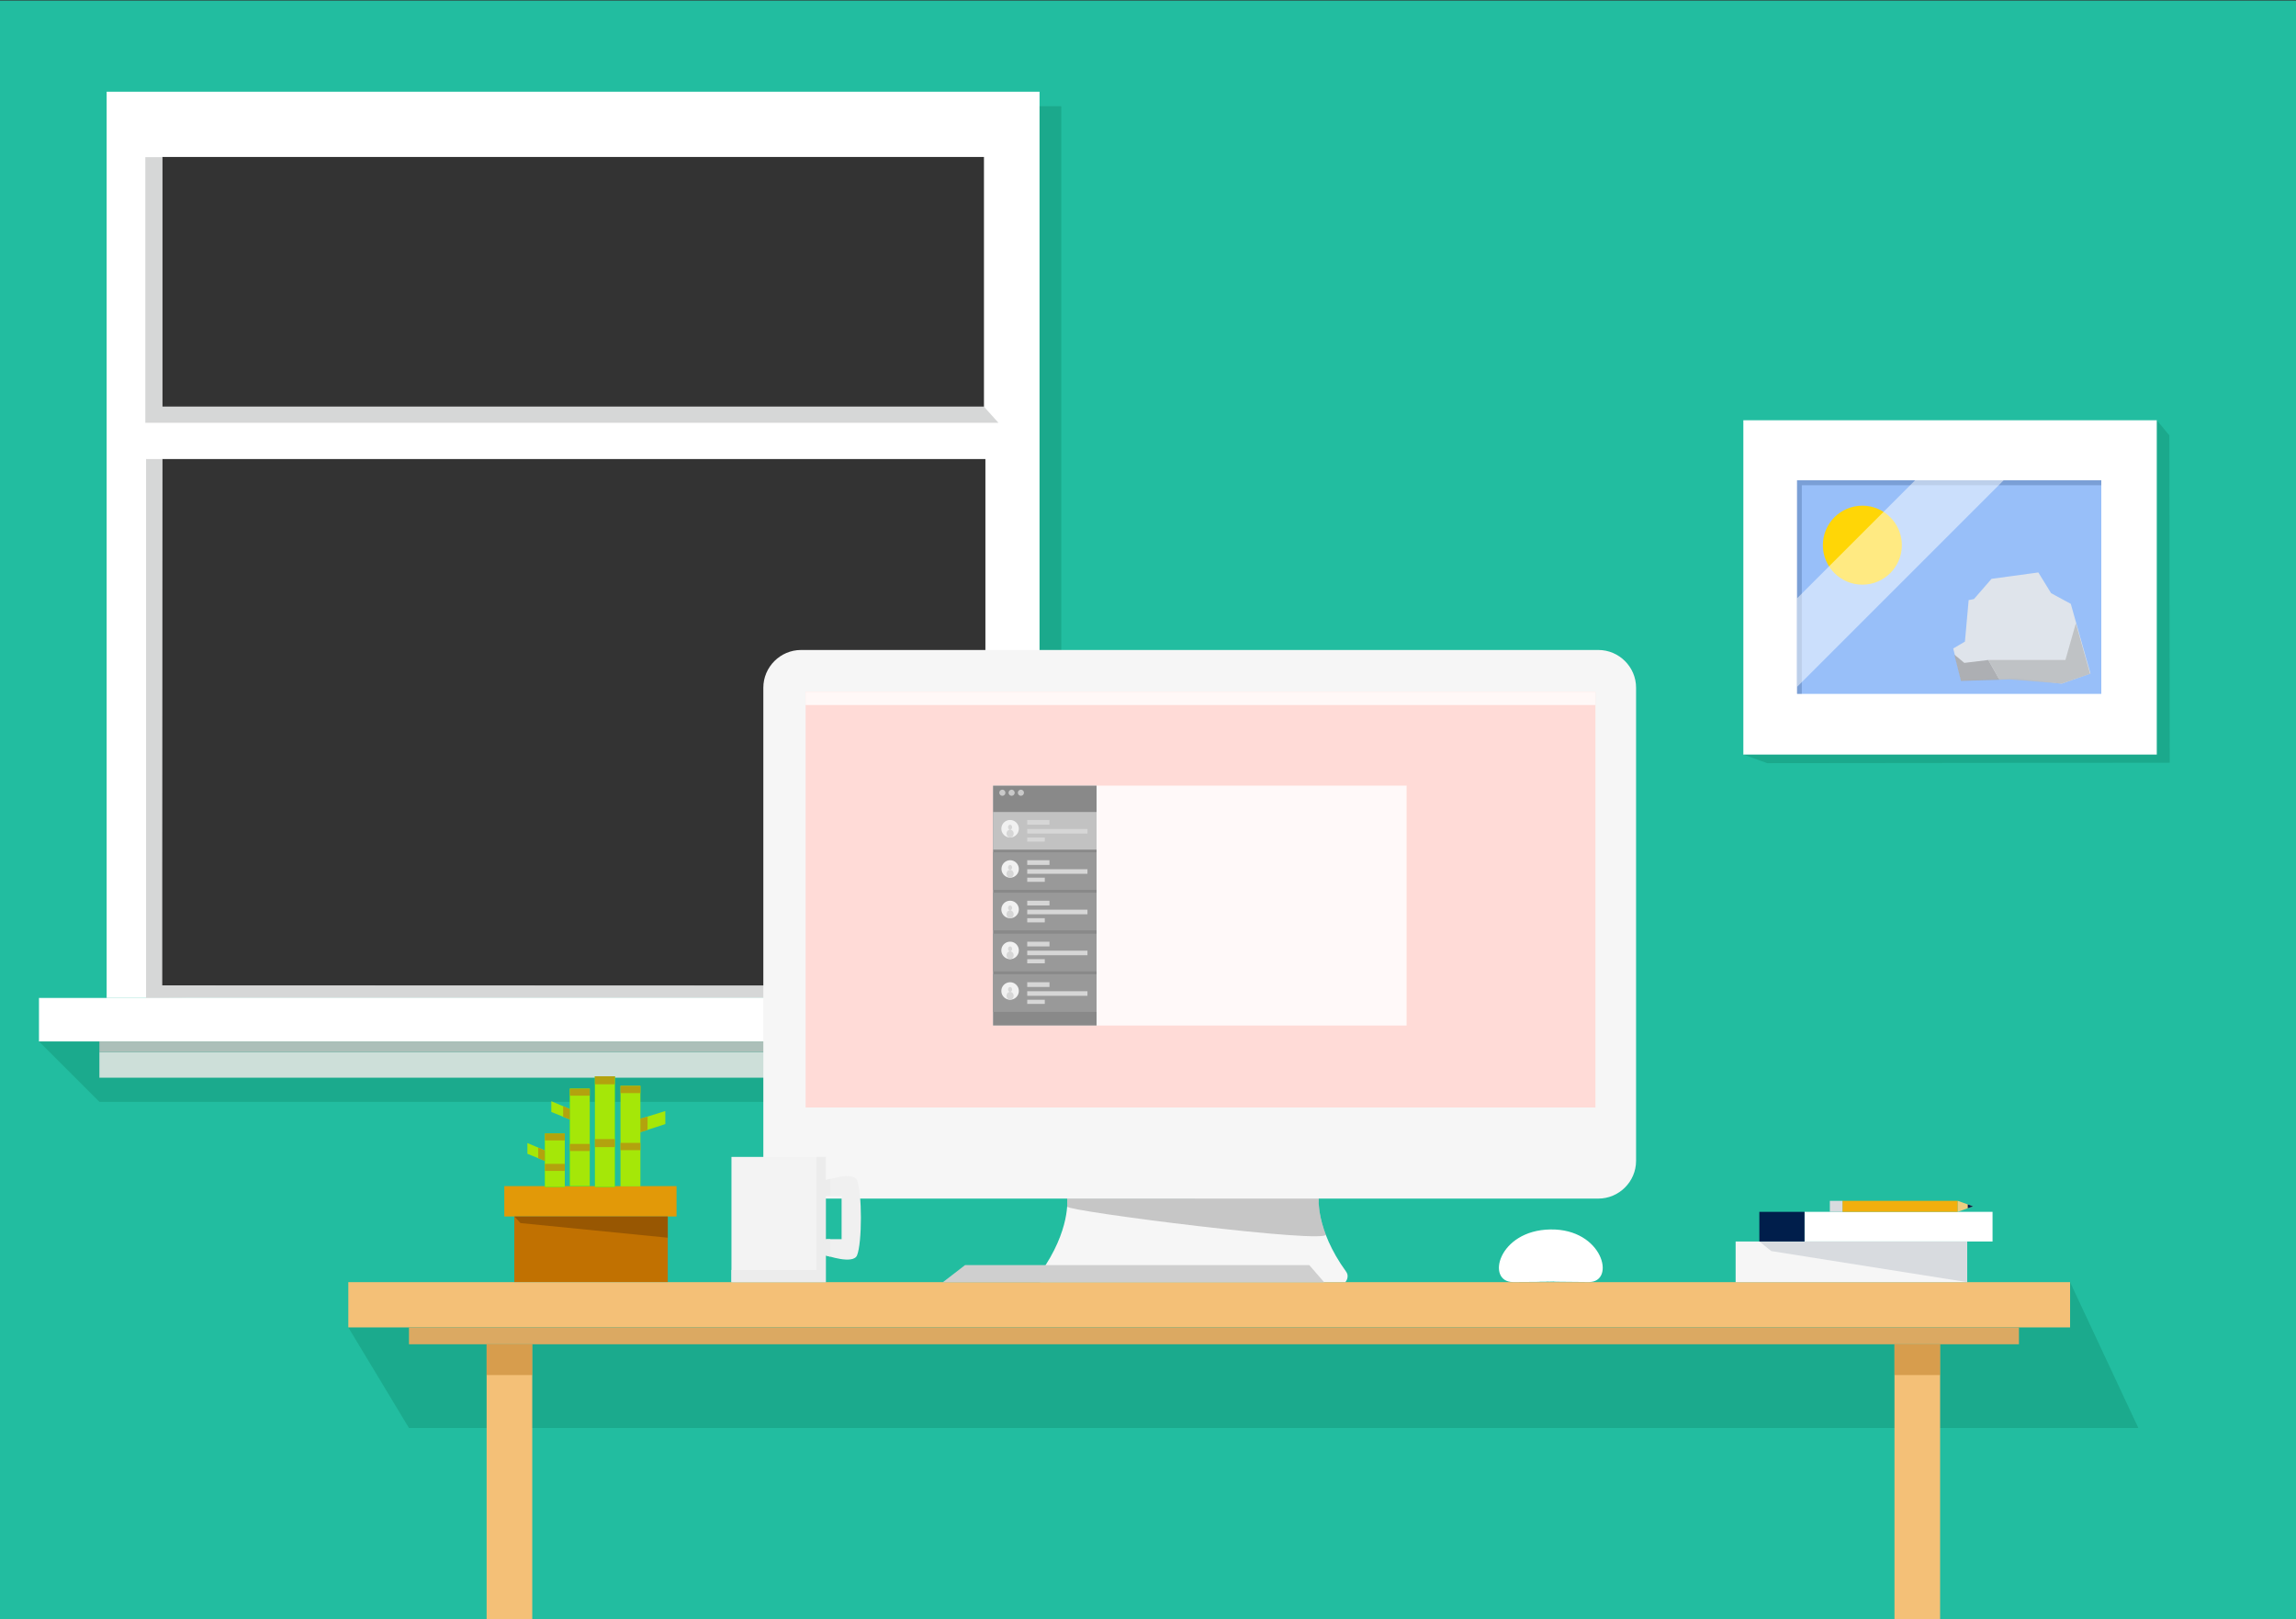 <svg width="950" height="670" xmlns="http://www.w3.org/2000/svg" fill-rule="evenodd" clip-rule="evenodd" stroke-linejoin="round" stroke-miterlimit="1.414"><rect width="100%" height="100%" fill="#333333" stroke="none"/><clipPath id="a"><path d="M-.53.234h950.67v670.68H-.53z"/></clipPath><g clip-path="url(#a)"><path d="M-360.148-331.193H2200.9V1269.74H-360.148V-331.193zm420.59 515.587l350.428-.232-2.66 223.898-347.768 4.89V184.395zm0-123.498l352.684.083v113.97l-352.684 3.797V60.897z" fill="#22bda0"/></g><path fill="#f4c077" d="M144.126 530.55h712.398v18.743H144.126z"/><path d="M144.126 549.293l25.09 41.61h715.553l-28.246-60.353v18.743H144.126z" fill="#015e40" fill-opacity=".196"/><path fill="#dba962" d="M169.215 549.293h666.15v6.962h-666.15z"/><path fill="#f4c077" d="M201.35 556.255h18.88V672.32h-18.88zM783.864 556.255h18.88V672.32h-18.88z"/><path fill="#bb7c24" fill-opacity=".498" d="M201.35 556.255h18.88V569h-18.88zM783.864 556.255h18.88V569h-18.88z"/><path d="M44.126 412.95h386V37.953h-386v375zm23-348h340v103.334h-340V64.95zm-.307 342.872l.306-217.87h340.6v218l-340.907-.13z" fill="#fff" fill-rule="nonzero"/><path fill="#d6d7d7" fill-rule="nonzero" d="M60.126 65.027h7v103.257h-7zM60.126 174.95h353l-6-6.666h-347v6.667zM60.442 189.95h6.693v217.872h-6.693zM409.345 407.853l-348.903-.03v5.03h355.436l-6.533-5z"/><path fill="#fff" fill-rule="nonzero" d="M16.126 412.95h440.08v18H16.126zM41.127 435.353h398v10.598h-398z"/><path fill="#d6d7d7" fill-rule="nonzero" d="M41.127 430.95h398v4.403h-398z"/><path fill="#015e40" fill-opacity=".2" fill-rule="nonzero" d="M430.126 43.95h9v369h-9z"/><path d="M16.126 430.95l25 25.002h455.21l-40.13-43v18H16.126z" fill="#015e40" fill-opacity=".196"/><g><path fill="#c17101" d="M212.81 503.374h63.484v27.133H212.81z"/><path fill="#e29908" d="M208.662 490.812h71.264v12.563h-71.264z"/><path d="M212.81 503.374h63.484v8.79l-60.933-6.058-2.55-2.732z" fill="#985702"/><path d="M260.62 464.295l14.65-4.54.024 5.388-14.674 4.76v-5.608zM218.224 477.443l8.912 3.6.015-4.272-8.926-3.774v4.447zM228.117 460.136l8.912 3.6.014-4.272-8.927-3.775v4.446z" fill="#a5e708"/><path fill="#05f535" d="M246.16 445.36h8.233v45.77h-8.233zM235.784 450.478h8.233v40.307h-8.233zM225.45 469.112h8.232v22.02h-8.233z"/><path fill="#a5e708" d="M246.16 445.36h8.233v45.77h-8.233zM235.784 450.478h8.233v40.307h-8.233zM225.45 469.112h8.232v22.02h-8.233zM256.743 449.314h8.233V490.9h-8.233z"/><path fill="#b3a20e" d="M246.16 471.347h8.233v3.313h-8.233zM235.784 473.362h8.233v2.918h-8.233zM225.45 481.613h8.232v2.913h-8.233zM256.743 472.924h8.233v3.01h-8.233zM246.16 445.36h8.233v3.314h-8.233zM235.784 450.478h8.233v2.918h-8.233zM225.45 469h8.232v2.92h-8.233zM256.743 449.314h8.233v3.01h-8.233zM264.976 462.852l2.98-.788-.043 5.514-2.937.908v-5.634zM222.688 479.26l2.76 1.153v-4.347l-2.76-1.19v4.384zM233.012 462.112l2.76 1.153v-4.346l-2.76-1.193v4.385z"/></g><g><path d="M493.016 495.924l52.654-.482s-1.516 13.047 11.268 30.72c1.636 2.26-.27 4.376-.27 4.376H430.437s-1.624-1.507 0-3.785c12.695-17.796 11.114-30.83 11.114-30.83h51.466z" fill="#f6f6f6"/><path d="M441.55 495.894l104.093-.115s-.365 7.11 2.92 14.993c1.753 4.21-107.165-9.537-107.02-11.494.15-2.04.007-3.386.007-3.386z" fill="#969696" fill-opacity=".502"/><path d="M661.327 268.962H331.46c-8.59 0-15.62 7.03-15.62 15.62v195.772c0 8.59 7.03 15.62 15.62 15.62h329.867c8.59 0 15.62-7.03 15.62-15.62V284.58c0-8.59-7.03-15.618-15.62-15.618" fill="#f6f6f6" fill-rule="nonzero"/><path fill="#ffdbd7" d="M333.335 286.273h326.8v172h-326.8z"/><path fill="#fff" fill-opacity=".843" d="M410.87 325.088h171.127v99.268H410.87z"/><path fill="#898989" d="M410.87 325.088h42.848v99.268H410.87z"/><path fill="#c2c2c2" d="M410.87 336h42.848v15.578H410.87z"/><path d="M417.94 339.314a3.614 3.614 0 1 1 0 7.228 3.614 3.614 0 0 1 0-7.228z" fill="#f1f1f1"/><path d="M417.94 341.266c.46 0 .835.456.835 1.018s-.374 1.018-.836 1.018c-.462 0-.837-.456-.837-1.018s.375-1.018.836-1.018zM417.946 343.302c.814 0 1.473.725 1.473 1.62 0 .894-.66 1.62-1.474 1.62s-1.473-.726-1.473-1.62c0-.895.66-1.62 1.473-1.62zM425.03 339.314h9.208v1.952h-9.207zM425.03 343.03h24.918v1.892H425.03zM425.03 346.54h7.264v1.723h-7.263z" fill="#d6d6d6"/><path fill="#999" d="M410.87 352.65h42.848v15.577H410.87z"/><path d="M417.94 355.963a3.614 3.614 0 1 1 0 7.228 3.614 3.614 0 0 1 0-7.227z" fill="#f1f1f1"/><path d="M417.94 357.915c.46 0 .835.456.835 1.018 0 .563-.374 1.018-.836 1.018-.462 0-.837-.454-.837-1.017 0-.562.375-1.018.836-1.018z" fill="#d6d6d6"/><path d="M417.946 359.95c.814 0 1.473.726 1.473 1.62 0 .896-.66 1.62-1.474 1.62s-1.473-.724-1.473-1.62c0-.894.66-1.62 1.473-1.62zM425.03 355.963h9.208v1.952h-9.207z" fill="#d6d6d6"/><g><path fill="#d6d6d6" d="M425.03 359.678h24.918v1.893H425.03z"/></g><g><path fill="#d6d6d6" d="M425.03 363.19h7.264v1.723h-7.263z"/></g><g><path fill="#999" d="M410.87 369.41h42.848v15.578H410.87z"/><path d="M417.94 372.724a3.614 3.614 0 1 1 0 7.228 3.614 3.614 0 0 1 0-7.228z" fill="#f1f1f1"/><path d="M417.94 374.676c.46 0 .835.456.835 1.018 0 .563-.374 1.018-.836 1.018-.462 0-.837-.455-.837-1.018 0-.562.375-1.018.836-1.018zM417.946 376.712c.814 0 1.473.725 1.473 1.62 0 .894-.66 1.62-1.474 1.62s-1.473-.726-1.473-1.62c0-.895.66-1.62 1.473-1.62zM425.03 372.724h9.208v1.952h-9.207z" fill="#d6d6d6"/><g><path fill="#d6d6d6" d="M425.03 376.44h24.918v1.892H425.03z"/></g><g><path fill="#d6d6d6" d="M425.03 379.952h7.264v1.722h-7.263z"/></g></g><g><path fill="#999" d="M410.87 386.354h42.848v15.578H410.87z"/><path d="M417.94 389.668a3.614 3.614 0 1 1 0 7.228 3.614 3.614 0 0 1 0-7.228z" fill="#f1f1f1"/><path d="M417.94 391.62c.46 0 .835.456.835 1.018s-.374 1.018-.836 1.018c-.462 0-.837-.456-.837-1.018s.375-1.018.836-1.018zM417.946 393.656c.814 0 1.473.725 1.473 1.62 0 .894-.66 1.62-1.474 1.62s-1.473-.726-1.473-1.62c0-.895.66-1.62 1.473-1.62zM425.03 389.668h9.208v1.952h-9.207z" fill="#d6d6d6"/><g><path fill="#d6d6d6" d="M425.03 393.383h24.918v1.893H425.03z"/></g><g><path fill="#d6d6d6" d="M425.03 396.895h7.264v1.722h-7.263z"/></g></g><g><path fill="#999" d="M410.87 403.142h42.848v15.578H410.87z"/><path d="M417.94 406.456a3.614 3.614 0 1 1 0 7.228 3.614 3.614 0 0 1 0-7.228z" fill="#f1f1f1"/><path d="M417.94 408.408c.46 0 .835.456.835 1.018 0 .563-.374 1.018-.836 1.018-.462 0-.837-.455-.837-1.018 0-.562.375-1.018.836-1.018zM417.946 410.444c.814 0 1.473.725 1.473 1.62 0 .894-.66 1.62-1.474 1.62s-1.473-.726-1.473-1.62c0-.895.66-1.62 1.473-1.62zM425.03 406.456h9.208v1.952h-9.207z" fill="#d6d6d6"/><g><path fill="#d6d6d6" d="M425.03 410.17h24.918v1.894H425.03z"/></g><g><path fill="#d6d6d6" d="M425.03 413.684h7.264v1.722h-7.263z"/></g></g><g><path d="M414.736 326.78a1.253 1.253 0 1 1 0 2.506 1.253 1.253 0 0 1 0-2.506z" fill="#f3f3f3" fill-opacity=".6"/></g><g><path d="M418.575 326.78a1.254 1.254 0 1 1 0 2.508 1.254 1.254 0 0 1 0-2.508z" fill="#f3f3f3" fill-opacity=".6"/></g><g><path d="M422.415 326.78a1.253 1.253 0 1 1 0 2.506 1.253 1.253 0 0 1 0-2.506z" fill="#f3f3f3" fill-opacity=".6"/></g><g><path fill="#fff" fill-opacity=".796" d="M333.335 286.273h326.8v5.465h-326.8z"/></g></g><g><path d="M399.316 523.487h142.398l6.184 7.11H390.093l9.223-7.11z" fill="#cfcfcf"/></g><g><path d="M641.457 508.746c21.856-.366 27.265 21.846 15.92 21.762-53.874-.4 16.23-.214-31.297 0-11.346.05-6.313-21.4 15.377-21.762z" fill="#fff"/></g><g><path fill="#f3f3f3" d="M302.65 478.73h39.028v51.82H302.65z"/><path d="M341.833 494.85h6.39v17.928h-6.39v6.686s11.16 3.94 12.782 0c2.13-5.175 2.13-25.878 0-31.054-1.62-3.94-12.782 0-12.782 0v6.44z" fill="#f0f0f0"/><path fill="#ececec" d="M302.65 525.51h39.028v5.04H302.65zM337.815 478.73h3.863v46.78h-3.863z"/><path d="M343.55 487.827l-2.717.583v6.46h2.717v-7.043zM343.55 512.786h-2.717c-.022 2.123-.192 3.495 0 6.593l2.717.66v-7.254z" fill="#ececec"/></g><g><path fill="#fff" d="M721.334 173.9H892.41v138.35H721.333z"/><path fill="#98bff9" d="M743.55 198.745h125.89v88.38H743.55z"/><path fill="#001e4b" fill-opacity=".196" d="M743.55 198.745h125.89v2.05H743.55zM743.55 200.796h1.977v86.328h-1.977z"/><path d="M770.575 209.252c9.025 0 16.34 7.316 16.34 16.34 0 9.026-7.315 16.342-16.34 16.342-9.025 0-16.34-7.316-16.34-16.34 0-9.026 7.315-16.342 16.34-16.342z" fill="#ffd606"/><g fill-opacity=".89" fill-rule="nonzero"><path d="M816.758 247.884l7.263-8.364 19.37-2.64 5.282 8.583 8.143 4.402 8.144 28.832-11.886 4.182-19.15-2.202-22.45.88-3.3-13.205 4.842-2.862 1.54-17.166 2.202-.44z" fill="#e7e8e9"/><path d="M811.385 281.764l-2.754-10.903 4.14 3.436 9.905-1.198 4.645 8.184-15.935.482z" fill="#a7a9ac"/><path d="M822.675 273.1h31.914l4.327-15.178 5.9 20.886-11.743 4.07-21.595-1.76-4.16.164-4.645-8.183z" fill="#bcbec0"/></g><path d="M792.398 198.745l-48.848 48.848v36.644l85.492-85.492h-36.644z" fill="#fff" fill-opacity=".498"/><path d="M721.334 312.25l9.863 3.544 166.552-.18-.135-135.45-5.206-6.265v138.35H721.333z" fill="#015e40" fill-opacity=".2"/></g><g><path fill="#f6f6f6" d="M718.14 513.728h95.79v16.822h-95.79z"/><path d="M727.953 513.728h85.978v16.822l-81.047-12.858-4.93-3.964z" fill="#d8dbdf"/><path fill="#fff" d="M746.64 501.455h77.803v12.273H746.64z"/><path fill="#001e4b" d="M727.953 501.455h18.687v12.273h-18.687z"/><path fill="#f2af0d" d="M762.342 496.902h47.7v4.554h-47.7z"/><path fill="#d8dbdf" d="M757.12 496.902h5.222v4.554h-5.22z"/><path d="M810.043 496.902l6.347 2.277-6.347 2.275v-4.553z" fill="#eecd81"/><path d="M814.192 498.38v1.595l2.198-.796-2.198-.8z" fill="#001e4b"/></g></svg>